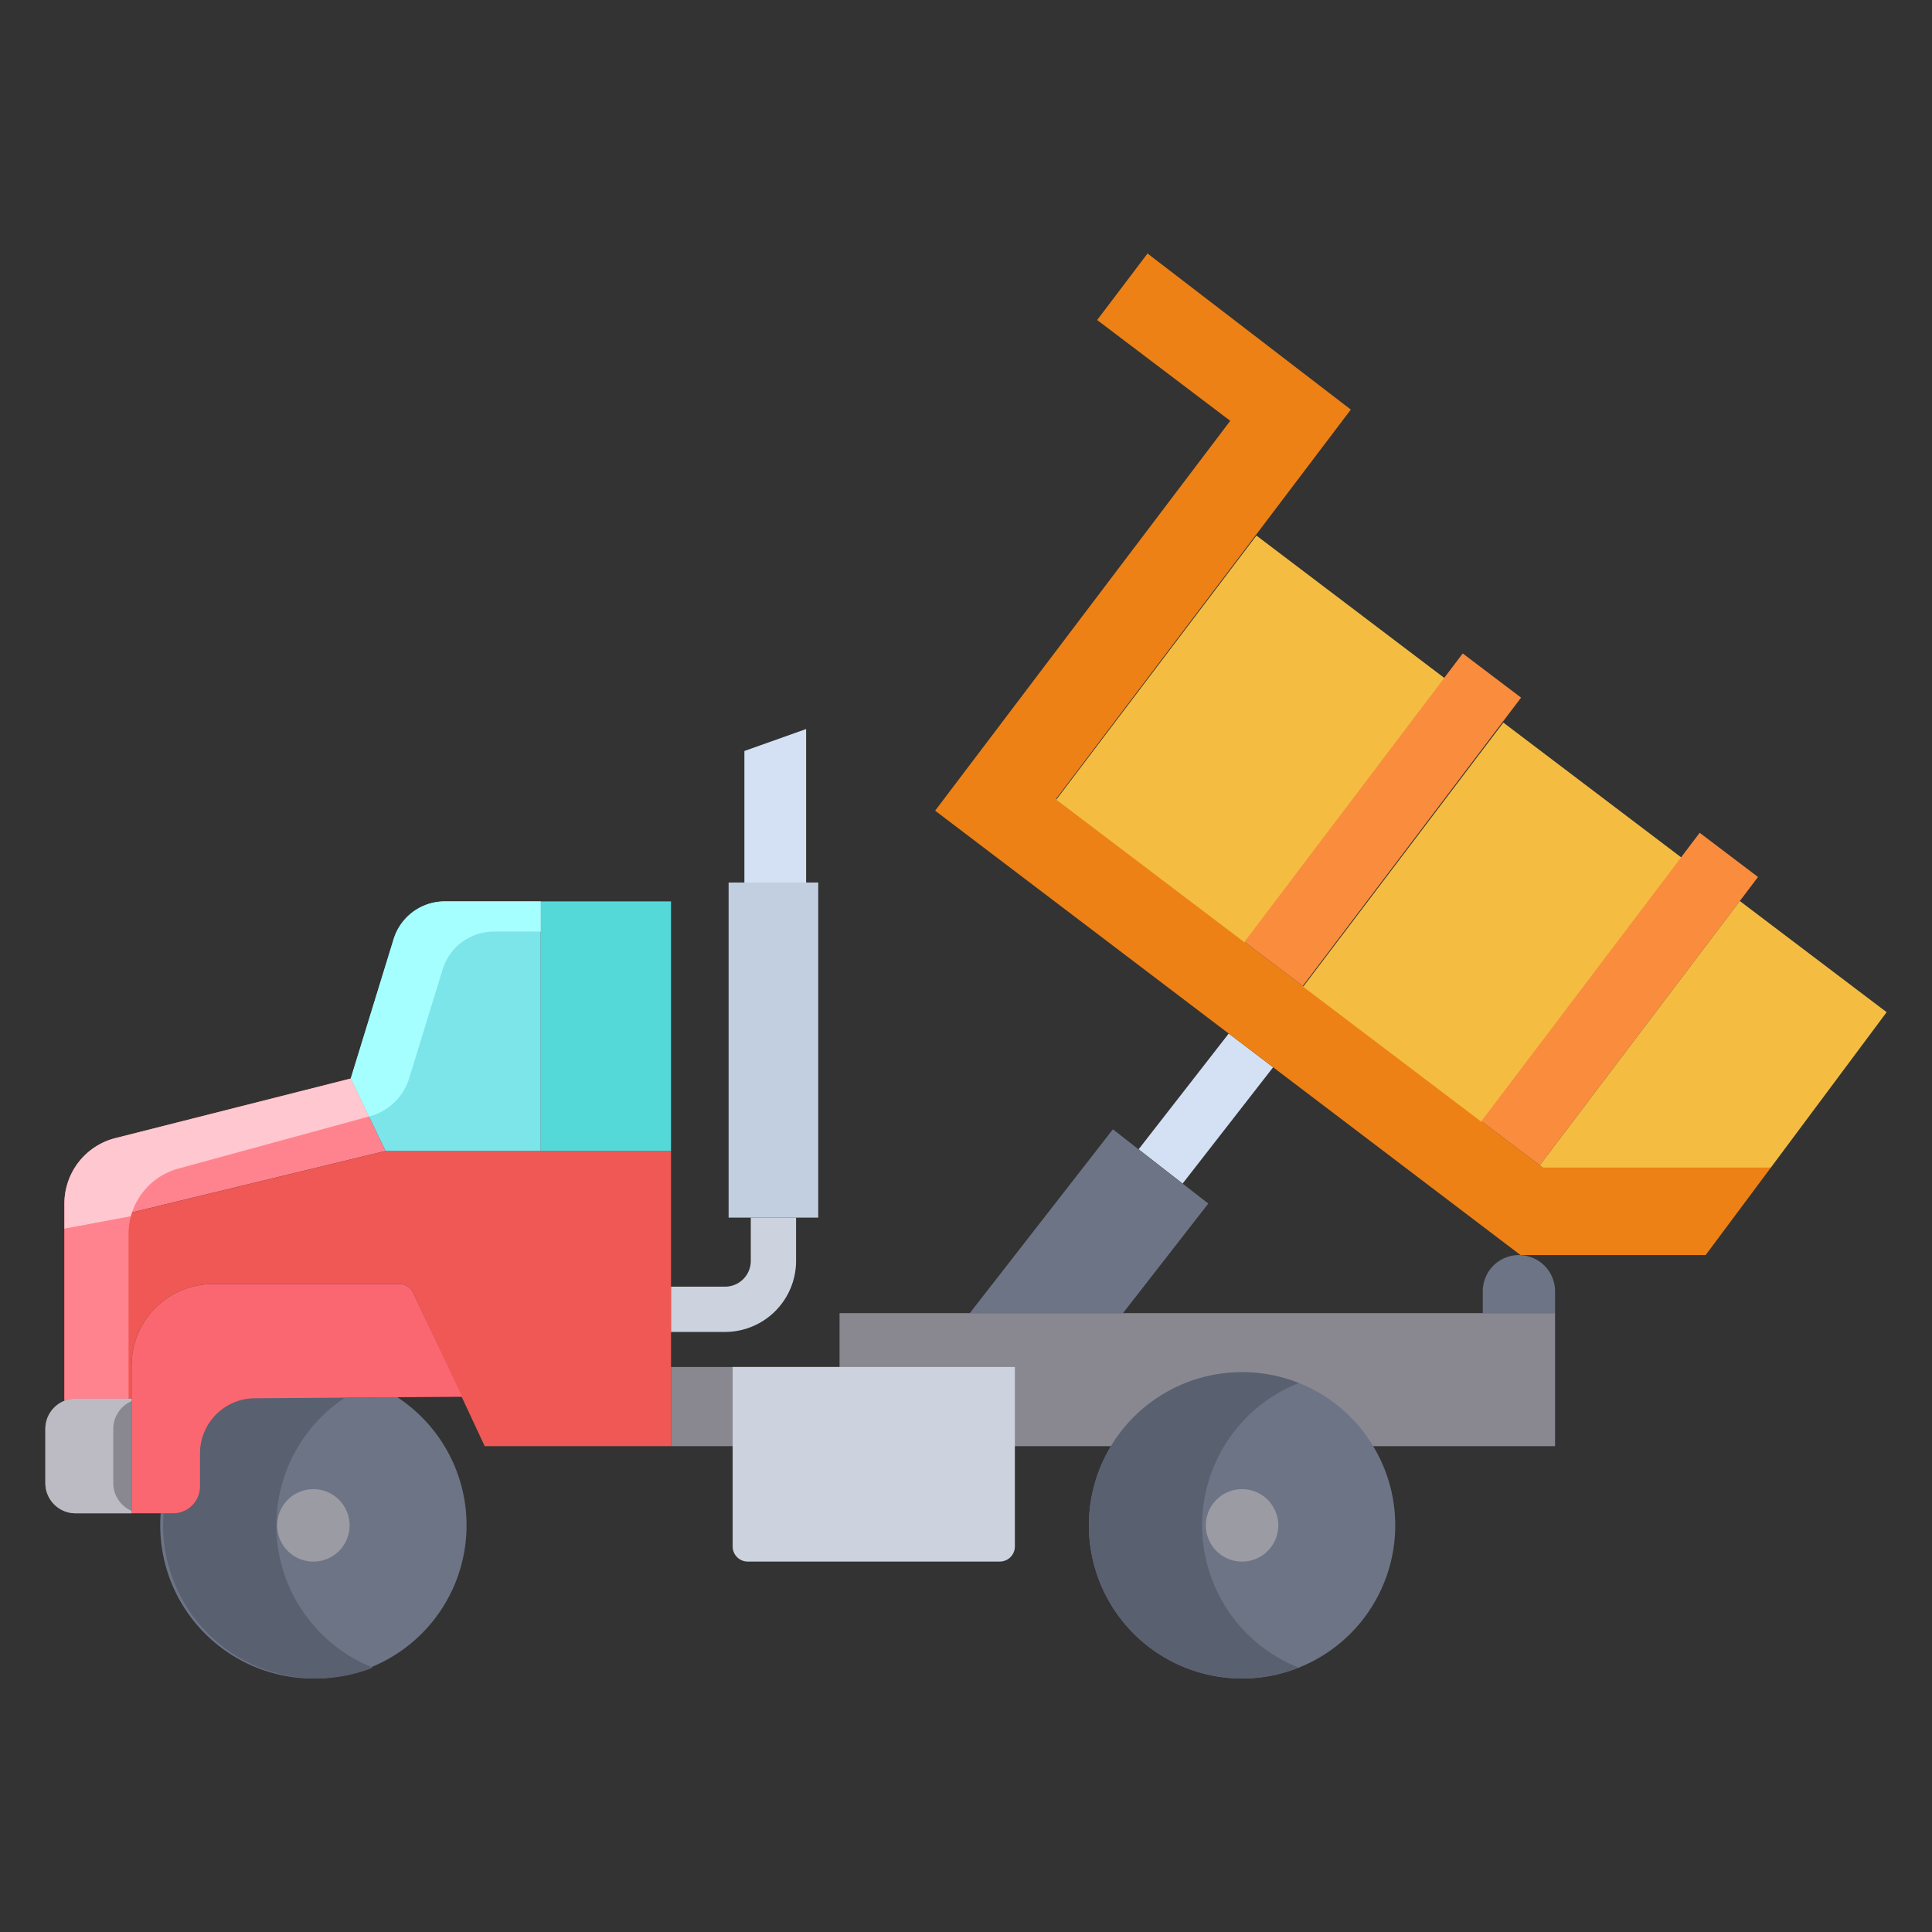 <svg id="Layer_1" height="512" viewBox="0 0 512 512" width="512" xmlns="http://www.w3.org/2000/svg" data-name="Layer 1"><rect x="0" y="0" width="512" height="512" fill="#333333" stroke="none"/><path d="m412.11 342.2v5.8h-19.16v-5.8a9.583 9.583 0 0 1 9.58-9.59c.15 0 .29 0 .43.01a9.594 9.594 0 0 1 9.15 9.58z" fill="#6d7486"/><path d="m325.63 273.9 11.76 8.94-23.99 30.82-11.66-9.08 23.88-30.67z" fill="#d4e1f4"/><path d="m408.88 309.44-129.04-97.68 78.14-103.22-53.87-41.36-13.35 17.63 35.27 26.71-78.21 103.32 155.14 117.77h49.05l17.27-23.17z" fill="#ed8115"/><path d="m294.93 299.28-37.93 48.72h40.6l22.61-29.04z" fill="#6d7486"/><path d="m222.49 348v14.27h-44.66v20.98h234.28v-35.25z" fill="#898890"/><path d="m105.3 370.28a40.591 40.591 0 1 1 -62.84 33.95c0-1.07.04-2.13.12-3.19h3.27a7.149 7.149 0 0 0 7.15-7.15v-8.72a14.613 14.613 0 0 1 14.5-14.62z" fill="#6d7486"/><path d="m193.09 233.88h23.75v88.8h-23.75z" fill="#c1cfe0"/><path d="m92.95 285.82 9.23 19.2-85.11 20.61v-6.68a17.894 17.894 0 0 1 13.51-17.34z" fill="#ff838f"/><path d="m102.18 305.02-85.11 20.61v45.6a7.918 7.918 0 0 1 2.96-.57h14.84v-8.78a21.6 21.6 0 0 1 21.6-21.6h49.39a3.983 3.983 0 0 1 3.61 2.29l18.98 40.68h49.38v-78.23z" fill="#ef5854"/><path d="m34.87 370.66v30.38h-14.84a8.008 8.008 0 0 1 -8.01-8.01v-14.35a8.008 8.008 0 0 1 5.05-7.45 7.918 7.918 0 0 1 2.96-.57z" fill="#898890"/><path d="m363.91 383.25a40.594 40.594 0 1 1 -34.75-19.61 40.334 40.334 0 0 1 34.75 19.61z" fill="#6d7486"/><path d="m143.3 238.88h34.53v66.14h-34.53z" fill="#55d8d8"/><path d="m143.3 238.88v66.14h-41.12l-9.23-19.2 11.36-36.92a14.18 14.18 0 0 1 13.55-10.02z" fill="#7ce5e9"/><path d="m213.63 193.2v40.68h-16.36v-34.86z" fill="#d4e1f4"/><path d="m194.16 362.27v47.56a4 4 0 0 0 4 4h66.79a4 4 0 0 0 4-4v-47.56z" fill="#ccd3df"/><path d="m287.41 164.325h87.831v62.661h-87.831z" fill="#f4bd42" transform="matrix(.604 -.797 .797 .604 -24.646 341.743)"/><path d="m403.1 184.88-4.83 6.37-53.01 70.03-15.46-11.7 53.01-70.03 4.83-6.38z" fill="#f98d3d"/><path d="m351.515 214.499h87.831v59.363h-87.831z" fill="#f4bd42" transform="matrix(.604 -.797 .797 .604 -37.922 412.093)"/><path d="m465.89 232.41-4.82 6.37-53.01 70.03-13.81-10.44-1.66-1.26 53.01-70.03 4.83-6.38z" fill="#f98d3d"/><path d="m408.06 308.81 53.01-70.03 38.91 29.46-30.7 41.2h-60.4l-14.63-11.07z" fill="#f4bd42"/><path d="m318.57 404.23a40.563 40.563 0 0 1 25.59-37.71 40.587 40.587 0 1 0 0 75.426 40.589 40.589 0 0 1 -25.59-37.716z" fill="#596070"/><path d="m73.237 404.23a40.563 40.563 0 0 1 25.59-37.71 40.587 40.587 0 1 0 0 75.426 40.589 40.589 0 0 1 -25.59-37.716z" fill="#596070"/><path d="m83.05 394.64a9.6 9.6 0 1 1 -9.6 9.59 9.594 9.594 0 0 1 9.6-9.59z" fill="#9b9ba3"/><path d="m329.16 394.64a9.6 9.6 0 1 1 -9.6 9.59 9.594 9.594 0 0 1 9.6-9.59z" fill="#9b9ba3"/><path d="m109.47 342.57a3.983 3.983 0 0 0 -3.61-2.29h-49.39a21.6 21.6 0 0 0 -21.6 21.6v39.16h10.98a7.149 7.149 0 0 0 7.15-7.15v-8.72a14.613 14.613 0 0 1 14.5-14.62l54.99-.39z" fill="#fb6771"/><path d="m20.03 370.66h14.04v-43.71a17.837 17.837 0 0 1 .611-4.616l-17.611 3.3v45.6a7.9 7.9 0 0 1 2.96-.57z" fill="#ff838f"/><path d="m97.789 295.886a14.975 14.975 0 0 0 10.637-10.112l8.884-28.874a14.18 14.18 0 0 1 13.55-10.02h12.44v-8h-25.44a14.18 14.18 0 0 0 -13.55 10.02l-11.36 36.92z" fill="#a6ffff"/><path d="m47.58 309.61 50.209-13.724-4.839-10.066-62.37 15.79a17.894 17.894 0 0 0 -13.51 17.34v6.68l17.611-3.3a17.9 17.9 0 0 1 12.899-12.72z" fill="#ffc7cf"/><path d="m192.153 352.977h-14.32v-12h14.32a6.82 6.82 0 0 0 6.813-6.813v-11.484h12v11.484a18.834 18.834 0 0 1 -18.813 18.813z" fill="#ccd3df"/><path d="m30.02 393.03v-14.35a8 8 0 0 1 4.85-7.353v-.667h-14.84a7.918 7.918 0 0 0 -2.96.57 8.008 8.008 0 0 0 -5.05 7.45v14.35a8.008 8.008 0 0 0 8.01 8.01h14.84v-.649a8.01 8.01 0 0 1 -4.85-7.361z" fill="#bcbbc4"/></svg>